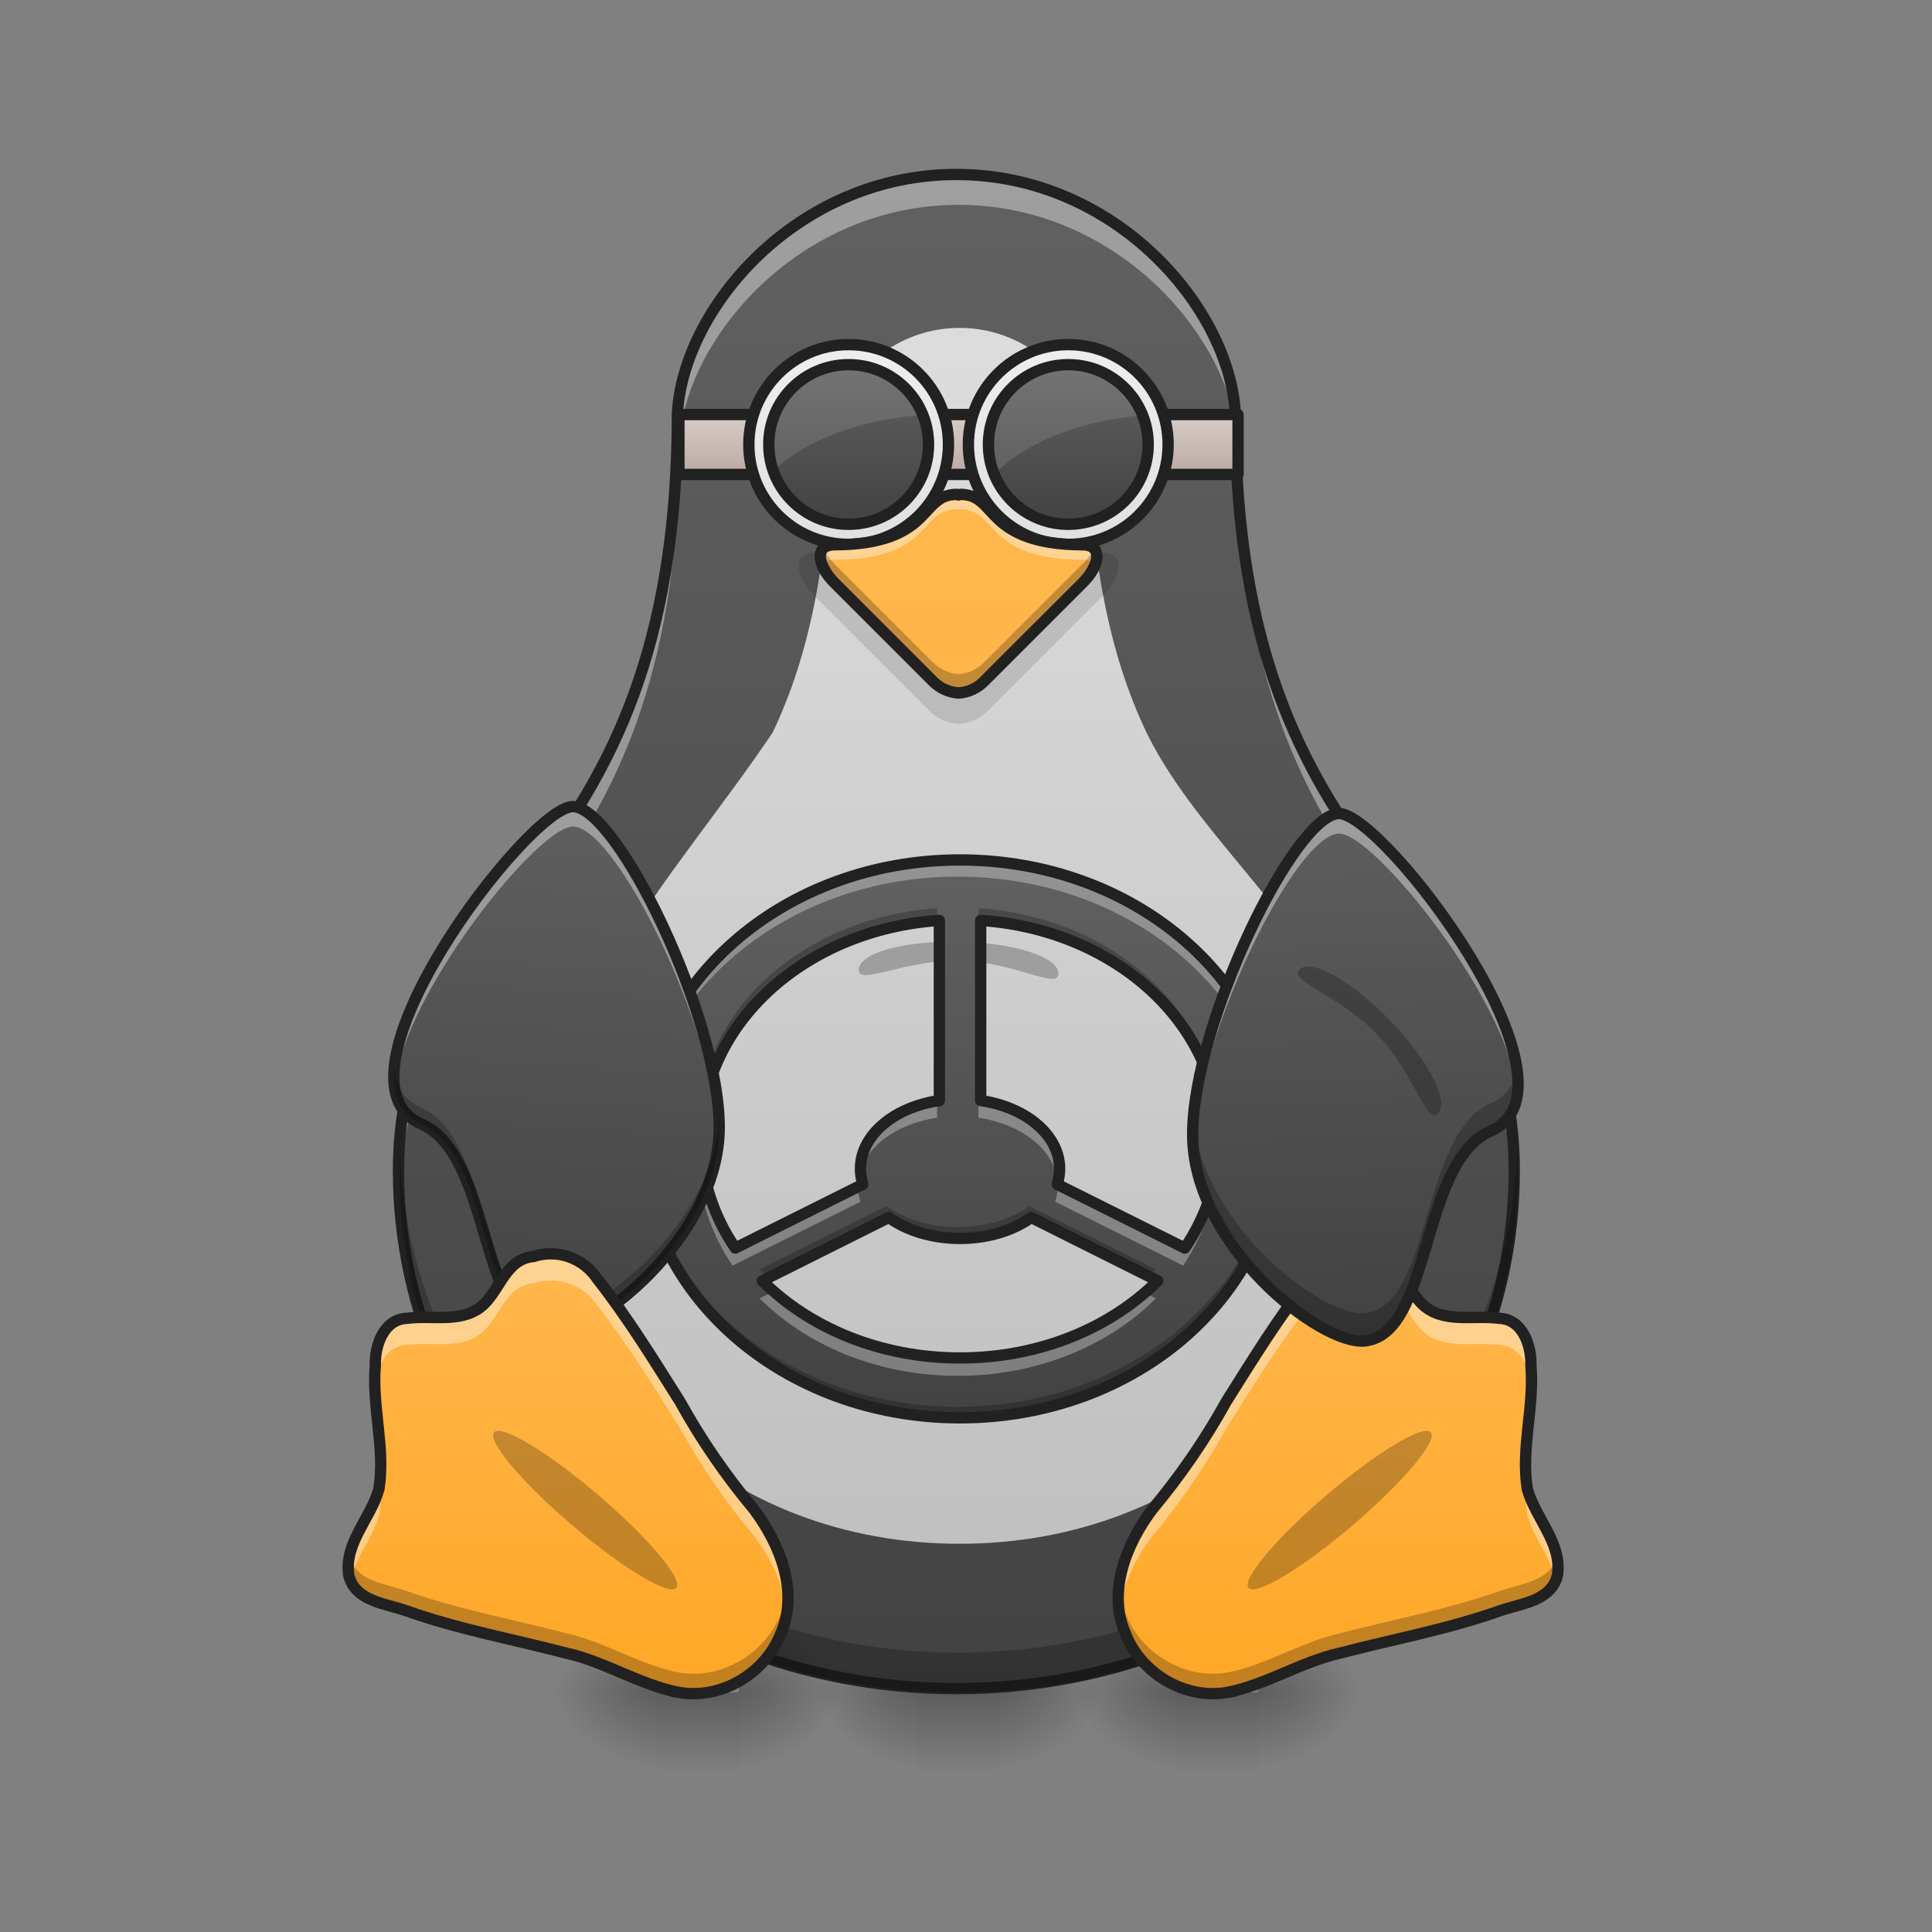 <svg height="64" viewBox="0 0 64 64" width="64" xmlns="http://www.w3.org/2000/svg" xmlns:xlink="http://www.w3.org/1999/xlink"><rect x="0" y="0" width="64" height="64" fill="#808080" stroke="none"/><linearGradient id="a"><stop offset="0" stop-opacity=".275"/><stop offset="1" stop-opacity="0"/></linearGradient><linearGradient id="b" gradientTransform="matrix(.085 0 0 .125 18.673 26.878)" gradientUnits="userSpaceOnUse" x1="254" x2="254" xlink:href="#a" y1="233.5" y2="254.667"/><linearGradient id="c"><stop offset="0" stop-opacity=".314"/><stop offset=".222" stop-opacity=".275"/><stop offset="1" stop-opacity="0"/></linearGradient><radialGradient id="d" cx="450.909" cy="189.579" gradientTransform="matrix(0 -.156 -.192 -0 77.582 127.191)" gradientUnits="userSpaceOnUse" r="21.167" xlink:href="#c"/><radialGradient id="e" cx="450.909" cy="189.579" gradientTransform="matrix(-0 .156 .192 0 3.063 -15.055)" gradientUnits="userSpaceOnUse" r="21.167" xlink:href="#c"/><radialGradient id="f" cx="450.909" cy="189.579" gradientTransform="matrix(-0 -.156 .192 -0 3.063 127.191)" gradientUnits="userSpaceOnUse" r="21.167" xlink:href="#c"/><radialGradient id="g" cx="450.909" cy="189.579" gradientTransform="matrix(0 .156 -.192 0 77.582 -15.055)" gradientUnits="userSpaceOnUse" r="21.167" xlink:href="#c"/><linearGradient id="h" gradientTransform="matrix(.085 0 0 .125 10.103 26.878)" gradientUnits="userSpaceOnUse" x1="254" x2="254" xlink:href="#a" y1="233.5" y2="254.667"/><radialGradient id="i" cx="450.909" cy="189.579" gradientTransform="matrix(0 -.156 -.192 -0 69.012 127.191)" gradientUnits="userSpaceOnUse" r="21.167" xlink:href="#c"/><radialGradient id="j" cx="450.909" cy="189.579" gradientTransform="matrix(-0 .156 .192 0 -5.506 -15.055)" gradientUnits="userSpaceOnUse" r="21.167" xlink:href="#c"/><radialGradient id="k" cx="450.909" cy="189.579" gradientTransform="matrix(-0 -.156 .192 -0 -5.506 127.191)" gradientUnits="userSpaceOnUse" r="21.167" xlink:href="#c"/><radialGradient id="l" cx="450.909" cy="189.579" gradientTransform="matrix(0 .156 -.192 0 69.012 -15.055)" gradientUnits="userSpaceOnUse" r="21.167" xlink:href="#c"/><linearGradient id="m"><stop offset="0" stop-color="#424242"/><stop offset="1" stop-color="#616161"/></linearGradient><linearGradient id="n" gradientUnits="userSpaceOnUse" x1="31.753" x2="31.753" xlink:href="#m" y1="56.068" y2="5.792"/><linearGradient id="o" gradientUnits="userSpaceOnUse" x1="31.787" x2="31.787" y1="56.14" y2="5.864"><stop offset="0" stop-color="#bdbdbd"/><stop offset="1" stop-color="#e0e0e0"/></linearGradient><linearGradient id="p" gradientUnits="userSpaceOnUse" x1="254" x2="254" y1="-89.292" y2="-105.167"><stop offset="0" stop-color="#bcaaa4"/><stop offset="1" stop-color="#d7ccc8"/></linearGradient><linearGradient id="q"><stop offset="0" stop-color="#e0e0e0"/><stop offset="1" stop-color="#eee"/></linearGradient><linearGradient id="r" gradientUnits="userSpaceOnUse" x1="28.587" x2="28.587" xlink:href="#q" y1="18.03" y2="11.415"/><linearGradient id="s" gradientUnits="userSpaceOnUse" x1="28.493" x2="28.493" xlink:href="#m" y1="17.369" y2="12.077"/><linearGradient id="t" gradientUnits="userSpaceOnUse" x1="35.864" x2="35.864" xlink:href="#q" y1="18.03" y2="11.415"/><linearGradient id="u" gradientUnits="userSpaceOnUse" x1="35.769" x2="35.769" xlink:href="#m" y1="17.369" y2="12.077"/><linearGradient id="v" gradientUnits="userSpaceOnUse" x1="31.728" x2="31.728" xlink:href="#m" y1="47.065" y2="28.542"/><linearGradient id="w"><stop offset="0" stop-color="#ffa726"/><stop offset="1" stop-color="#ffb74d"/></linearGradient><linearGradient id="x" gradientUnits="userSpaceOnUse" x1="31.753" x2="31.696" xlink:href="#w" y1="56.068" y2="16.377"/><linearGradient id="y" gradientTransform="matrix(-.125 0 0 .125 65.566 24.644)" gradientUnits="userSpaceOnUse" x1="383.261" x2="372.678" xlink:href="#m" y1="164.756" y2="6.006"/><linearGradient id="z" gradientTransform="matrix(.085 0 0 .125 1.473 26.878)" gradientUnits="userSpaceOnUse" x1="254" x2="254" xlink:href="#a" y1="233.5" y2="254.667"/><radialGradient id="A" cx="450.909" cy="189.579" gradientTransform="matrix(0 -.156 -.192 -0 60.383 127.191)" gradientUnits="userSpaceOnUse" r="21.167" xlink:href="#c"/><radialGradient id="B" cx="450.909" cy="189.579" gradientTransform="matrix(-0 .156 .192 0 -14.136 -15.055)" gradientUnits="userSpaceOnUse" r="21.167" xlink:href="#c"/><radialGradient id="C" cx="450.909" cy="189.579" gradientTransform="matrix(-0 -.156 .192 -0 -14.136 127.191)" gradientUnits="userSpaceOnUse" r="21.167" xlink:href="#c"/><radialGradient id="D" cx="450.909" cy="189.579" gradientTransform="matrix(0 .156 -.192 0 60.383 -15.055)" gradientUnits="userSpaceOnUse" r="21.167" xlink:href="#c"/><linearGradient id="E" gradientUnits="userSpaceOnUse" x1="19.846" x2="19.846" xlink:href="#w" y1="56.068" y2="41.514"/><linearGradient id="F" gradientUnits="userSpaceOnUse" x1="46.307" x2="46.307" xlink:href="#w" y1="56.068" y2="41.514"/><linearGradient id="G" gradientUnits="userSpaceOnUse" x1="45.026" x2="44.364" xlink:href="#m" y1="44.15" y2="24.966"/><path d="m38.969 56.066h2.707v2.648h-2.707zm0 0" fill="url(#b)"/><path d="m41.676 56.066h3.609v-2.645h-3.609zm0 0" fill="url(#d)"/><path d="m38.969 56.066h-3.609v2.648h3.609zm0 0" fill="url(#e)"/><path d="m38.969 56.066h-3.609v-2.645h3.609zm0 0" fill="url(#f)"/><path d="m41.676 56.066h3.609v2.648h-3.609zm0 0" fill="url(#g)"/><path d="m30.398 56.066h2.707v2.648h-2.707zm0 0" fill="url(#h)"/><path d="m33.105 56.066h3.609v-2.645h-3.609zm0 0" fill="url(#i)"/><path d="m30.398 56.066h-3.605v2.648h3.605zm0 0" fill="url(#j)"/><path d="m30.398 56.066h-3.605v-2.645h3.605zm0 0" fill="url(#k)"/><path d="m33.105 56.066h3.609v2.648h-3.609zm0 0" fill="url(#l)"/><path d="m31.754 5.793c-5.293 0-9.074 4.445-9.262 7.938 0 15.875-9.262 15.875-9.262 25.137 0 9.531 8.262 17.199 18.523 17.199 10.262 0 18.523-7.668 18.523-17.199 0-9.262-9.262-9.262-9.262-25.137-.188-3.492-3.969-7.938-9.262-7.938zm0 0" fill="url(#n)"/><path d="m31.754 5.793c-5.293 0-9.074 4.445-9.262 7.938 0 15.875-9.262 15.875-9.262 25.137 0 .176.004.348.008.52.309-8.793 9.254-9.062 9.254-24.664.188-3.492 3.969-7.938 9.262-7.938 5.293 0 9.074 4.445 9.262 7.938 0 15.602 8.941 15.871 9.25 24.664.008-.172.012-.344.012-.52 0-9.262-9.262-9.262-9.262-25.137-.188-3.492-3.969-7.938-9.262-7.938zm0 0" fill="#fff" fill-opacity=".392"/><path d="m960.026 175.141c-160.024 0-274.344 134.397-280.013 239.977 0 479.954-280.013 479.954-280.013 759.967 0 288.161 249.779 519.99 560.025 519.99s560.025-231.828 560.025-519.99c0-280.013-280.013-280.013-280.013-759.967-5.669-105.58-119.989-239.977-280.013-239.977zm0 0" fill="none" stroke="#212121" stroke-linecap="round" stroke-linejoin="round" stroke-width="11.339" transform="scale(.033)"/><path d="m31.789 10.863c-1.25 0-2.289.512-3.105 1.285-.809.77-1.152 1.836-1.16 1.914-.027 4.32-.684 7.598-1.93 10.207-3.281 4.859-7.27 8.645-7.328 14.672 0 6.637 5.754 12.199 13.523 12.199 7.766 0 13.52-5.562 13.52-12.199.672-6.914-5.016-9.961-7.328-14.672-1.246-2.609-1.902-5.887-1.926-10.207-.012-.078-.355-1.145-1.164-1.914-.816-.773-1.855-1.285-3.102-1.285zm0 0" fill="url(#o)"/><path d="m179.92-105.167h148.173v15.873h-148.173zm0 0" fill="url(#p)" stroke="#212121" stroke-linecap="round" stroke-linejoin="round" stroke-width="3" transform="matrix(.125 0 0 .125 0 26.878)"/><path d="m28.113 11.414c1.828 0 3.309 1.48 3.309 3.309s-1.48 3.309-3.309 3.309c-1.824 0-3.305-1.48-3.305-3.309s1.48-3.309 3.305-3.309zm0 0" fill="url(#r)"/><path d="m28.113 12.078c1.461 0 2.648 1.184 2.648 2.645 0 1.461-1.188 2.645-2.648 2.645-1.461 0-2.645-1.184-2.645-2.645 0-1.461 1.184-2.645 2.645-2.645zm0 0" fill="url(#s)"/><path d="m224.885-123.696c14.624 0 26.466 11.843 26.466 26.466 0 14.624-11.843 26.466-26.466 26.466-14.592 0-26.435-11.843-26.435-26.466 0-14.624 11.843-26.466 26.435-26.466zm0 0" fill="none" stroke="#212121" stroke-linecap="round" stroke-linejoin="round" stroke-width="3" transform="matrix(.125 0 0 .125 0 26.878)"/><path d="m35.391 11.414c1.828 0 3.309 1.48 3.309 3.309s-1.48 3.309-3.309 3.309c-1.824 0-3.309-1.48-3.309-3.309s1.484-3.309 3.309-3.309zm0 0" fill="url(#t)"/><path d="m35.391 12.078c1.461 0 2.648 1.184 2.648 2.645 0 1.461-1.188 2.645-2.648 2.645s-2.645-1.184-2.645-2.645c0-1.461 1.184-2.645 2.645-2.645zm0 0" fill="url(#u)"/><path d="m28.113 12.078c-1.465 0-2.645 1.18-2.645 2.645 0 .305.051.598.145.867 1.098-1.012 2.891-1.711 4.965-1.84-.387-.98-1.34-1.672-2.465-1.672zm0 0" fill="#fff" fill-opacity=".118"/><path d="m283.098-123.696c14.624 0 26.466 11.843 26.466 26.466 0 14.624-11.843 26.466-26.466 26.466-14.592 0-26.466-11.843-26.466-26.466 0-14.624 11.874-26.466 26.466-26.466zm0 0" fill="none" stroke="#212121" stroke-linecap="round" stroke-linejoin="round" stroke-width="3" transform="matrix(.125 0 0 .125 0 26.878)"/><path d="m35.062 32.254c-.012.547-1.449-.395-3.281-.43-1.832-.035-3.344.848-3.336.297.012-.547 1.496-.961 3.328-.926 1.832.035 3.297.508 3.289 1.059zm0 0" fill-opacity=".235"/><path d="m31.727 28.543c-5.863 0-10.582 4.129-10.582 9.262 0 5.129 4.719 9.262 10.582 9.262 5.867 0 10.586-4.133 10.586-9.262 0-5.133-4.719-9.262-10.586-9.262zm-.684 2.008v5.98c-1.5.219-2.621 1.145-2.621 2.266 0 .176.027.348.082.516l-4.238 2.117c-.723-1.066-1.137-2.305-1.137-3.625 0-3.836 3.473-6.961 7.914-7.254zm1.371 0c4.441.293 7.914 3.418 7.914 7.254 0 1.32-.414 2.559-1.137 3.625l-4.238-2.117c.055-.168.082-.34.082-.516 0-1.121-1.121-2.047-2.621-2.266zm-3.051 9.863c.598.43 1.434.695 2.363.695.934 0 1.77-.266 2.367-.695l4.199 2.102c-1.574 1.57-3.926 2.562-6.566 2.562-2.637 0-4.988-.992-6.562-2.562zm0 0" fill="url(#v)"/><path d="m31.727 28.543c-5.863 0-10.582 4.129-10.582 9.262 0 .082 0 .164.004.246.148-5.016 4.812-9.012 10.578-9.012 5.77 0 10.434 3.996 10.582 9.012.004-.082.004-.164.004-.246 0-5.133-4.719-9.262-10.586-9.262zm-.684 7.988c-1.5.219-2.621 1.145-2.621 2.266 0 .082.004.168.02.25.148-1.008 1.211-1.816 2.602-2.02zm1.371 0v.496c1.391.203 2.453 1.012 2.602 2.02.016-.082.02-.168.02-.25 0-1.121-1.121-2.047-2.621-2.266zm-9.281 1.527c-.004.078-.004.16-.004.242 0 1.32.414 2.559 1.137 3.625l4.238-2.117c-.047-.148-.078-.301-.082-.457l-4.156 2.078c-.676-.996-1.082-2.145-1.133-3.371zm17.191 0c-.051 1.227-.457 2.375-1.133 3.371l-4.156-2.078c-.004.156-.035.309-.082.457l4.238 2.117c.723-1.066 1.137-2.305 1.137-3.625 0-.082-.004-.164-.004-.242zm-14.816 4.777-.344.176c1.574 1.57 3.926 2.566 6.562 2.566 2.641 0 4.992-.996 6.566-2.566l-.344-.176c-1.566 1.383-3.77 2.242-6.223 2.242-2.449 0-4.652-.859-6.219-2.242zm0 0" fill="#fff" fill-opacity=".314"/><path d="m31.043 30.086c-4.441.297-7.914 3.418-7.914 7.254 0 .082 0 .16.004.238.133-3.73 3.555-6.742 7.91-7.027zm1.371 0v.465c4.355.285 7.777 3.297 7.91 7.027.004-.078.004-.156.004-.238 0-3.836-3.473-6.957-7.914-7.254zm-11.266 7.488c-.004.074-.004.152-.004.23 0 5.129 4.719 9.262 10.582 9.262 5.867 0 10.586-4.133 10.586-9.262 0-.078 0-.156-.004-.23-.137 5.02-4.805 9.027-10.582 9.027-5.773 0-10.441-4.008-10.578-9.027zm7.289.992c-.012.074-.016.152-.016.23v.09l.082-.039c-.031-.09-.055-.188-.066-.281zm6.582 0c-.012.094-.035.191-.066.281l.078.039c.004-.027.004-.059.004-.09 0-.078-.004-.156-.016-.23zm-5.656 1.387-4.199 2.098c.105.105.211.203.32.305l3.879-1.941c.598.43 1.434.695 2.363.695.934 0 1.77-.266 2.367-.695l3.879 1.941c.109-.102.215-.199.32-.305l-4.199-2.098c-.598.43-1.434.695-2.367.695-.93 0-1.766-.266-2.363-.695zm0 0" fill-opacity=".235"/><path d="m-960.058 735.146c-177.267 0-319.93 124.831-319.93 280.013 0 155.064 142.664 280.013 319.93 280.013 177.385 0 320.048-124.949 320.048-280.013 0-155.182-142.664-280.013-320.048-280.013zm-20.667 60.703v180.81c-45.35 6.614-79.244 34.603-79.244 68.497 0 5.314.827 10.511 2.48 15.589l-128.137 64.01c-21.848-32.241-34.367-69.678-34.367-109.596 0-115.973 104.99-210.452 239.269-219.31zm41.453 0c134.279 8.857 239.269 103.337 239.269 219.31 0 39.917-12.518 77.355-34.367 109.596l-128.137-64.01c1.653-5.078 2.48-10.275 2.48-15.589 0-33.894-33.894-61.884-79.244-68.497zm-92.235 298.2c18.069 12.991 43.342 21.022 71.45 21.022 28.226 0 53.499-8.031 71.568-21.022l126.956 63.537c-47.594 47.476-118.689 77.473-198.524 77.473-79.717 0-150.812-29.997-198.406-77.473zm0 0" fill="none" stroke="#212121" stroke-linecap="round" stroke-linejoin="round" stroke-width="11.339" transform="matrix(.033 0 0 .033 63.482 4.227)"/><path d="m50.266 38.062c-.293 9.289-8.438 16.684-18.512 16.684-10.074 0-18.223-7.395-18.516-16.684-.004.262-.008.531-.008.805 0 9.531 8.262 17.199 18.523 17.199 10.262 0 18.523-7.668 18.523-17.199 0-.273-.004-.543-.012-.805zm0 0" fill-opacity=".235"/><path d="m31.695 16.375c-1.266 0-.77 1.656-4.043 1.672-.73 0-.539.73-.02 1.25l3.273 3.273c.238.238.539.363.848.387.309-.023.609-.148.844-.387l3.273-3.273c.52-.52.715-1.25-.02-1.25-3.273-.016-2.777-1.672-4.043-1.672-.02.008-.035.016-.055.02-.02-.004-.039-.012-.059-.02zm0 0" fill="url(#x)"/><path d="m18.977 26.719c-1.465 0-8.379 9.051-5.02 10.516 2.352 1.027 1.934 6.727 4.172 6.953 1.457.148 5.699-3.176 5.699-6.84 0-3.664-3.387-10.629-4.852-10.629zm0 0" fill="url(#y)"/><path d="m18.977 26.719c-1.227 0-6.273 6.348-5.91 9.27.324-3.121 4.77-8.609 5.91-8.609 1.418 0 4.637 6.531 4.84 10.273.008-.102.012-.203.012-.305 0-3.664-3.387-10.629-4.852-10.629zm0 0" fill="#fff" fill-opacity=".392"/><path d="m155.538-19.875c-11.718 0-67.025 72.399-40.152 84.117 18.811 8.218 15.467 53.807 33.372 55.62 11.655 1.187 45.589-25.404 45.589-54.714s-27.091-85.023-38.809-85.023zm0 0" fill="none" stroke="#212121" stroke-linecap="round" stroke-linejoin="round" stroke-width="3" transform="matrix(.125 0 0 .125 -.468 29.203)"/><path d="m13.059 35.395c-.074.855.172 1.523.898 1.84 2.352 1.027 1.934 6.727 4.172 6.953 1.457.148 5.699-3.176 5.699-6.84 0-.094-.004-.191-.008-.289-.184 3.562-4.266 6.734-5.691 6.59-2.238-.227-1.82-5.93-4.172-6.953-.562-.246-.84-.707-.898-1.301zm0 0" fill-opacity=".235"/><path d="m21.77 56.066h2.707v2.648h-2.707zm0 0" fill="url(#z)"/><path d="m24.477 56.066h3.609v-2.645h-3.609zm0 0" fill="url(#A)"/><path d="m21.77 56.066h-3.609v2.648h3.609zm0 0" fill="url(#B)"/><path d="m21.77 56.066h-3.609v-2.645h3.609zm0 0" fill="url(#C)"/><path d="m24.477 56.066h3.609v2.648h-3.609zm0 0" fill="url(#D)"/><path d="m22.492 56.066c-1.301-.254-2.434-1.012-3.727-1.301-1.777-.465-3.59-.793-5.32-1.41-.695-.238-1.68-.316-1.891-1.168-.164-1.07.738-1.895 1-2.867.215-1.359-.238-2.715-.121-4.082-.02-.66.273-1.543 1.059-1.566.848-.113 1.863.188 2.547-.473.543-.531.742-1.492 1.633-1.574.805-.258 1.652.047 2.121.746 1.008 1.285 1.863 2.68 2.734 4.059.699 1.266 1.523 2.461 2.449 3.57.855 1.137 1.496 2.719.895 4.109-.516 1.324-1.965 2.199-3.379 1.957zm0 0" fill="url(#E)"/><path d="m40.66 56.066c1.297-.254 2.434-1.012 3.727-1.301 1.777-.465 3.586-.793 5.32-1.41.695-.238 1.68-.316 1.891-1.168.164-1.07-.738-1.895-1-2.867-.215-1.359.238-2.715.121-4.082.02-.66-.273-1.543-1.059-1.566-.848-.113-1.863.188-2.547-.473-.543-.531-.742-1.492-1.633-1.574-.805-.258-1.652.047-2.121.746-1.008 1.285-1.867 2.68-2.734 4.059-.699 1.266-1.523 2.461-2.449 3.57-.855 1.137-1.496 2.719-.895 4.109.516 1.324 1.965 2.199 3.379 1.957zm0 0" fill="url(#F)"/><path d="m18.277 41.535c-.199-.004-.402.023-.605.09-.891.082-1.09 1.043-1.633 1.574-.684.66-1.699.359-2.547.473-.785.023-1.078.906-1.059 1.566-.027.316-.023.633-.004.945 0-.02.004-.043.004-.062-.02-.664.273-1.547 1.059-1.57.848-.113 1.863.191 2.547-.473.543-.527.742-1.492 1.633-1.57.805-.258 1.652.047 2.121.746 1.008 1.281 1.863 2.68 2.734 4.055.699 1.27 1.523 2.461 2.449 3.574.535.707.984 1.59 1.102 2.488.168-1.188-.395-2.434-1.102-3.371-.926-1.109-1.75-2.305-2.449-3.57-.871-1.379-1.727-2.773-2.734-4.059-.352-.523-.918-.828-1.516-.836zm-5.68 7.395c-.008.133-.023.262-.043.391-.262.973-1.164 1.797-1 2.867.012.051.027.098.043.141.191-.738.758-1.387.957-2.129.066-.422.07-.844.043-1.27zm0 0" fill="#fff" fill-opacity=".392"/><path d="m44.875 41.535c-.602.008-1.164.312-1.516.836-1.008 1.285-1.867 2.68-2.734 4.059-.699 1.266-1.523 2.461-2.449 3.57-.707.938-1.27 2.184-1.102 3.371.117-.898.566-1.781 1.102-2.488.926-1.113 1.75-2.305 2.449-3.574.867-1.375 1.727-2.773 2.734-4.055.469-.699 1.316-1.004 2.121-.746.891.078 1.09 1.043 1.633 1.57.684.664 1.699.359 2.547.473.785.023 1.078.906 1.059 1.57 0 .02.004.043.004.062.02-.312.023-.629-.004-.945.02-.66-.273-1.543-1.059-1.566-.848-.113-1.863.188-2.547-.473-.543-.531-.742-1.492-1.633-1.574-.203-.066-.406-.094-.605-.09zm5.68 7.398c-.027.422-.023.844.043 1.266.199.742.766 1.391.957 2.129.016-.043.031-.09.043-.141.164-1.07-.738-1.895-1-2.867-.02-.129-.035-.258-.043-.387zm0 0" fill="#fff" fill-opacity=".392"/><path d="m12.422 45.402c-.047.926.141 1.848.184 2.766.047-.918-.141-1.84-.184-2.766zm-.852 6.176c-.039.195-.051.398-.016.609.211.852 1.195.93 1.891 1.168 1.73.617 3.543.945 5.32 1.41 1.293.289 2.426 1.047 3.727 1.301 1.414.242 2.863-.633 3.379-1.957.211-.488.27-1 .219-1.504-.027.285-.098.566-.219.844-.516 1.324-1.965 2.199-3.379 1.957-1.301-.254-2.434-1.012-3.727-1.301-1.777-.465-3.59-.793-5.32-1.41-.68-.234-1.637-.316-1.875-1.117zm0 0" fill-opacity=".235"/><path d="m50.73 45.402c-.043.926-.234 1.848-.184 2.77.043-.922.23-1.844.184-2.77zm.852 6.176c-.238.801-1.195.883-1.875 1.117-1.734.617-3.543.945-5.32 1.41-1.293.289-2.43 1.047-3.727 1.301-1.414.242-2.863-.633-3.379-1.957-.121-.277-.191-.559-.219-.844-.051.508.008 1.016.219 1.504.516 1.324 1.965 2.199 3.379 1.957 1.297-.254 2.434-1.012 3.727-1.301 1.777-.465 3.586-.793 5.32-1.41.695-.238 1.68-.316 1.891-1.168.031-.211.023-.414-.016-.609zm0 0" fill-opacity=".235"/><path d="m179.92 233.488c-10.405-2.031-19.467-8.093-29.81-10.405-14.217-3.718-28.716-6.343-42.558-11.28-5.562-1.906-13.436-2.531-15.124-9.343-1.312-8.562 5.906-15.155 7.999-22.935 1.719-10.874-1.906-21.717-.969-32.653-.156-5.281 2.187-12.343 8.468-12.53 6.781-.906 14.905 1.5 20.373-3.781 4.343-4.25 5.937-11.936 13.061-12.593 6.437-2.062 13.217.375 16.967 5.968 8.062 10.28 14.905 21.435 21.873 32.466 5.593 10.124 12.186 19.686 19.592 28.56 6.843 9.093 11.968 21.748 7.156 32.872-4.125 10.593-15.717 17.592-27.029 15.655zm0 0" fill="none" stroke="#212121" stroke-width="3" transform="matrix(.125 0 0 .125 0 26.878)"/><path d="m325.25 233.488c10.374-2.031 19.467-8.093 29.81-10.405 14.217-3.718 28.685-6.343 42.558-11.28 5.562-1.906 13.436-2.531 15.124-9.343 1.312-8.562-5.906-15.155-7.999-22.935-1.719-10.874 1.906-21.717.969-32.653.156-5.281-2.187-12.343-8.468-12.53-6.781-.906-14.905 1.5-20.373-3.781-4.343-4.25-5.937-11.936-13.061-12.593-6.437-2.062-13.217.375-16.967 5.968-8.062 10.28-14.936 21.435-21.873 32.466-5.593 10.124-12.186 19.686-19.592 28.56-6.843 9.093-11.968 21.748-7.156 32.872 4.125 10.593 15.717 17.592 27.029 15.655zm0 0" fill="none" stroke="#212121" stroke-width="3" transform="matrix(.125 0 0 .125 0 26.878)"/><path d="m16.367 47.449c.234-.277 1.781.648 3.449 2.074 1.664 1.422 2.824 2.801 2.59 3.078-.238.277-1.781-.648-3.449-2.074-1.668-1.422-2.828-2.801-2.59-3.078zm0 0" fill-opacity=".235"/><path d="m47.398 47.449c-.238-.277-1.781.648-3.449 2.074-1.668 1.422-2.828 2.801-2.59 3.078.238.277 1.781-.648 3.449-2.074 1.668-1.422 2.824-2.801 2.59-3.078zm0 0" fill-opacity=".235"/><path d="m44.363 26.949c1.469 0 8.379 9.051 5.02 10.52-2.352 1.023-1.93 6.727-4.172 6.953-1.457.148-5.699-3.176-5.699-6.844 0-3.664 3.387-10.629 4.852-10.629zm0 0" fill="url(#G)"/><path d="m44.363 26.949c-1.465 0-4.852 6.965-4.852 10.629 0 .102.004.203.012.305.203-3.742 3.422-10.27 4.84-10.27 1.141 0 5.59 5.488 5.914 8.609.363-2.926-4.684-9.273-5.914-9.273zm0 0" fill="#fff" fill-opacity=".392"/><path d="m50.258 35.418c-.094.512-.363.906-.875 1.129-2.352 1.027-1.93 6.73-4.172 6.953-1.402.145-5.375-2.922-5.68-6.418-.012.172-.02.34-.02.496 0 3.668 4.242 6.992 5.699 6.844 2.242-.227 1.82-5.93 4.172-6.953.785-.344 1.008-1.098.875-2.051zm0 0" fill-opacity=".235"/><path d="m349.243 11.236c11.749 0 67.025 72.399 40.152 84.148-18.811 8.187-15.436 53.807-33.372 55.62-11.655 1.187-45.589-25.404-45.589-54.745 0-29.31 27.091-85.023 38.809-85.023zm0 0" fill="none" stroke="#212121" stroke-linecap="round" stroke-linejoin="round" stroke-width="3" transform="matrix(.125 0 0 .125 .704 25.545)"/><path d="m47.629 36.883c-.395.383-.742-1.301-2.012-2.621-1.273-1.32-2.969-1.766-2.57-2.148.395-.379 1.734.379 3.008 1.699 1.27 1.32 1.973 2.691 1.574 3.07zm0 0" fill-opacity=".235"/><path d="m31.688 16.375c-.852 0-1.016.652-1.75 1.195.848-.492.934-1.188 1.75-1.195zm.133 0h-.004c.82.008.902.703 1.754 1.195-.738-.543-.898-1.195-1.75-1.195zm-4.652 1.93c-.051 0-.102 0-.156 0-.848.004-.621.848-.023 1.449l3.789 3.785c.27.273.621.422.977.445.355-.023.703-.172.977-.445l3.785-3.785c.602-.602.824-1.445-.023-1.449-.051 0-.102 0-.152 0 .086.262-.113.676-.445 1.008l-3.293 3.293c-.234.238-.539.363-.848.387-.309-.023-.613-.148-.852-.387l-3.293-3.293c-.328-.332-.527-.746-.441-1.008zm0 0" fill-opacity=".118"/><path d="m31.695 16.375c-1.266 0-.77 1.656-4.043 1.672-.473 0-.559.305-.422.664.07-.105.207-.168.422-.168 3.273-.016 2.777-1.672 4.043-1.672.02.008.039.016.059.02.02-.004.035-.012.055-.02 1.266 0 .77 1.656 4.043 1.672.219 0 .352.062.422.168.141-.359.055-.664-.422-.664-3.273-.016-2.777-1.672-4.043-1.672-.02.008-.035.016-.055.02-.02-.004-.039-.012-.059-.02zm0 0" fill="#fff" fill-opacity=".392"/><path d="m27.27 18.168c-.23.23-.027.738.363 1.129l3.273 3.273c.238.238.539.363.848.387.309-.023.609-.148.844-.387l3.273-3.273c.391-.391.598-.898.367-1.129-.082.172-.207.348-.367.504l-3.273 3.273c-.234.234-.535.363-.844.387-.309-.023-.609-.152-.848-.387l-3.273-3.273c-.156-.156-.281-.332-.363-.504zm0 0" fill-opacity=".235"/><path d="m31.695 16.188c-.355 0-.621.133-.824.305-.207.176-.363.379-.57.578-.418.391-1.043.781-2.648.789-.215 0-.395.055-.516.176-.125.125-.164.297-.148.461.027.32.23.652.512.934l3.273 3.273c.27.27.617.418.969.441h.023c.352-.023.695-.172.965-.441l3.273-3.273c.285-.281.488-.613.516-.934.012-.164-.027-.336-.148-.461-.121-.121-.305-.176-.516-.176-1.605-.008-2.23-.398-2.648-.789-.207-.199-.367-.402-.57-.578-.203-.172-.469-.305-.828-.305-.02 0-.035.004-.055.012 0 0 0 0-.004 0-.016-.008-.035-.012-.055-.012zm-.023.379c.008 0 .016.004.02.008.039.012.082.012.121 0 .008-.004.016-.008.02-.008.262.004.406.078.562.211.16.137.32.344.555.566.469.438 1.234.883 2.902.891.152 0 .223.035.254.066s.047.074.039.16c-.016.172-.168.465-.402.703l-3.277 3.273c-.199.203-.453.309-.711.328-.262-.02-.512-.125-.715-.328l-3.273-3.273c-.234-.238-.391-.531-.406-.703-.008-.086.012-.129.043-.16s.098-.066.25-.066c1.668-.008 2.434-.453 2.902-.891.234-.223.395-.43.559-.566.156-.133.301-.207.559-.211zm0 0" fill="#212121"/><path d="m35.559 12.078c-1.469 0-2.648 1.18-2.648 2.645 0 .305.051.598.145.867 1.098-1.012 2.891-1.711 4.965-1.84-.387-.98-1.34-1.672-2.461-1.672zm0 0" fill="#fff" fill-opacity=".118"/><g fill="none" stroke="#212121" stroke-linecap="round" stroke-linejoin="round" stroke-width="3" transform="matrix(.125 0 0 .125 0 26.878)"><path d="m224.885-118.384c11.686 0 21.185 9.468 21.185 21.154s-9.499 21.154-21.185 21.154-21.154-9.468-21.154-21.154 9.468-21.154 21.154-21.154zm0 0"/><path d="m283.098-118.384c11.686 0 21.185 9.468 21.185 21.154s-9.499 21.154-21.185 21.154c-11.686 0-21.154-9.468-21.154-21.154s9.468-21.154 21.154-21.154zm0 0"/></g></svg>